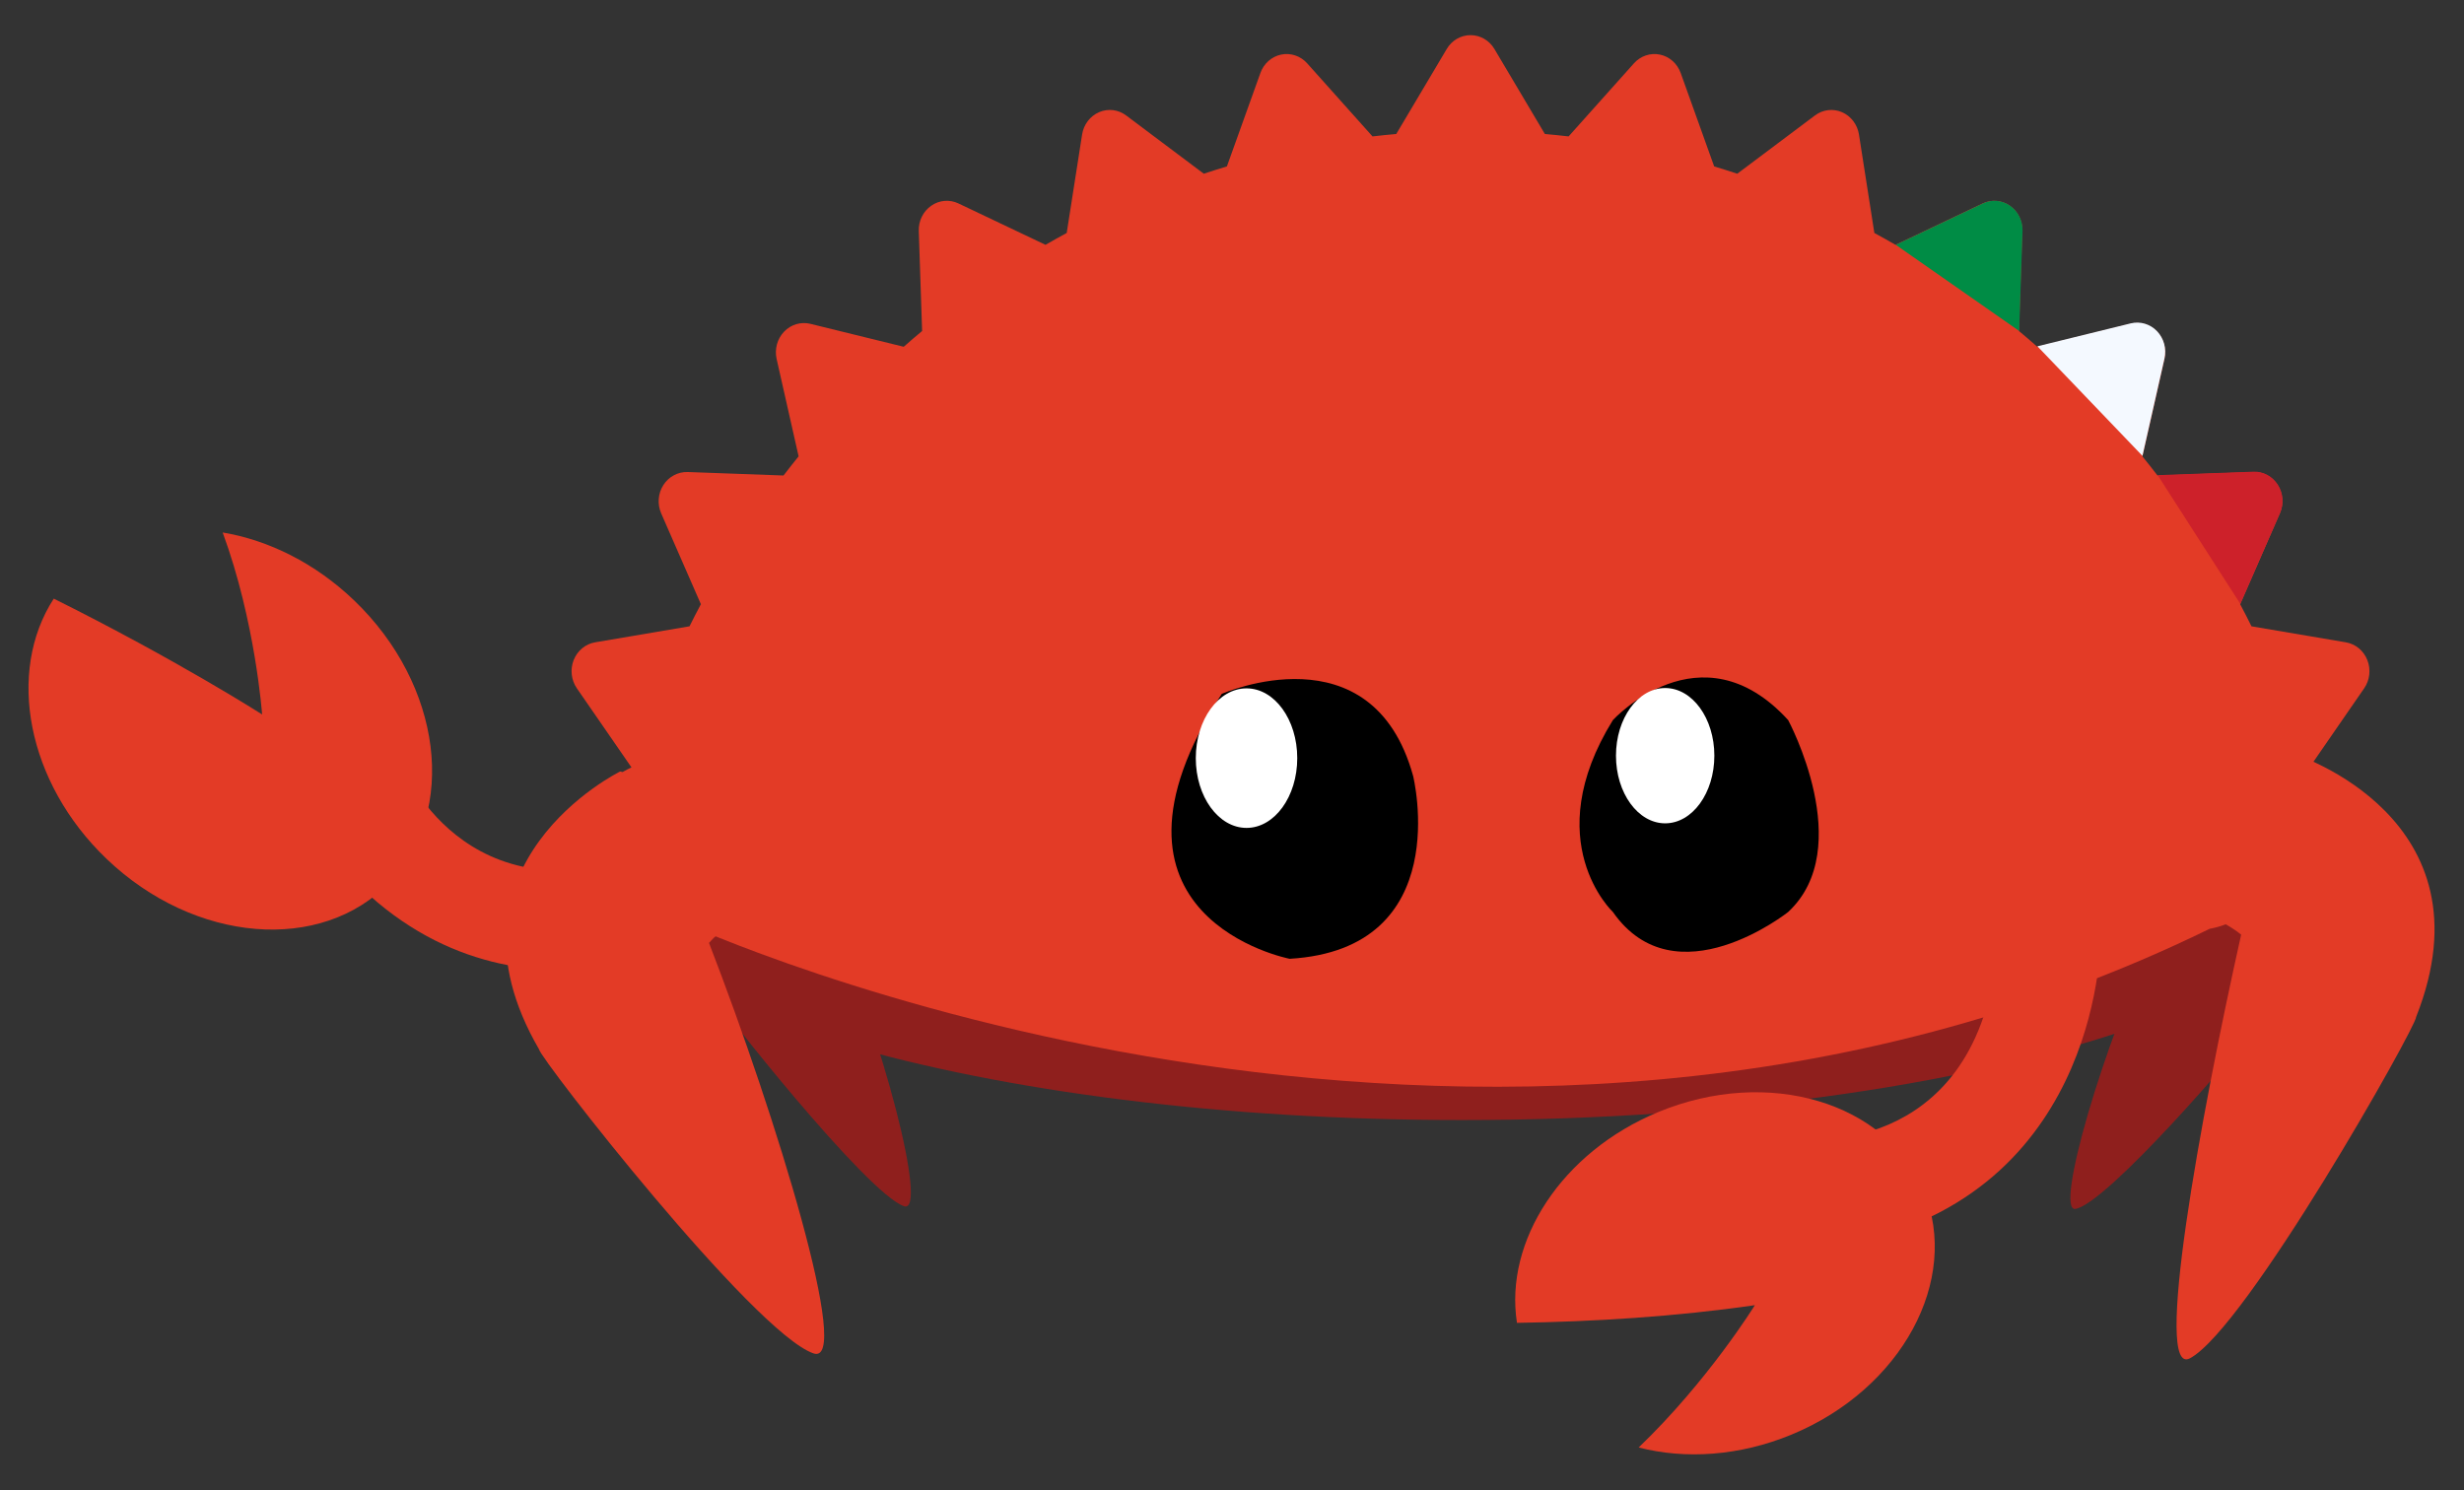 <?xml version="1.0" encoding="UTF-8" standalone="no"?>
<!-- Generator: Adobe Illustrator 15.1.0, SVG Export Plug-In . SVG Version: 6.00 Build 0)  -->

<svg
   version="1.1"
   id="Layer_1"
   x="0px"
   y="0px"
   width="1354px"
   height="819px"
   viewBox="0 0 1354 819"
   enable-background="new 0 0 1354 819"
   xml:space="preserve"
   sodipodi:docname="not_desired_behavior.svg"
   inkscape:version="1.2.2 (b0a8486541, 2022-12-01)"
   xmlns:inkscape="http://www.inkscape.org/namespaces/inkscape"
   xmlns:sodipodi="http://sodipodi.sourceforge.net/DTD/sodipodi-0.dtd"
   xmlns:xlink="http://www.w3.org/1999/xlink"
   xmlns="http://www.w3.org/2000/svg"
   xmlns:svg="http://www.w3.org/2000/svg"><rect x="0" y="0" width="1354" height="819" fill="#333333" stroke="none"/><defs
   id="defs2480" /><sodipodi:namedview
   id="namedview2478"
   pagecolor="#505050"
   bordercolor="#ffffff"
   borderopacity="1"
   inkscape:showpageshadow="0"
   inkscape:pageopacity="0"
   inkscape:pagecheckerboard="1"
   inkscape:deskcolor="#505050"
   showgrid="false"
   inkscape:zoom="0.37118437"
   inkscape:cx="1426.5148"
   inkscape:cy="94.292763"
   inkscape:window-width="1548"
   inkscape:window-height="811"
   inkscape:window-x="26"
   inkscape:window-y="23"
   inkscape:window-maximized="0"
   inkscape:current-layer="Layer_1" />
<!--<rect fill="#FFFFFF" width="1354" height="819"/>-->
<path
   fill="#8F1F1D"
   d="M803.403,312.05c-131.633,0-251.228,15.825-339.77,41.615v220.298  c88.542,25.79,208.137,41.614,339.77,41.614c150.657,0,285.535-20.729,376.134-53.402V365.457  C1088.938,332.781,954.06,312.05,803.403,312.05"
   id="path2431" />
<path
   fill="#8F1F1D"
   d="M1185.423,511.442c-3.856-10.663-4.629-24.154-1.36-37.162c5.85-23.289,22.421-36.198,37.013-28.833  c3.618,1.827,6.773,4.73,9.387,8.418c0.239-0.001,0.479,0,0.715,0.016c0,0,44.552,53.106,3.313,116.003  c-0.896,3.569-76.534,91.718-94.043,94.524C1128.987,666.244,1155.338,574.41,1185.423,511.442"
   id="path2433" />
<path
   fill="#8F1F1D"
   d="M454.479,501.021c5.3-9.631,7.158-22.788,4.217-36.426c-5.266-24.416-23.91-41.109-41.642-37.285  c-4.398,0.948-8.325,3.072-11.666,6.099c-0.282-0.059-0.564-0.113-0.845-0.153c0,0-56.292,41.952-12.057,113.924  c0.805,3.741,83.851,108.838,104.311,115.764C510.188,667.475,485.55,570.418,454.479,501.021"
   id="path2435" />
<path
   fill="#E23A26"
   d="M375.467,507.066l0.007,0.015C375.659,507.226,375.831,507.357,375.467,507.066"
   id="path2437" />
<path
   fill="#E33B26"
   d="M1271.119,431.903c-0.88-3.064-1.756-6.126-2.662-9.162l30.683-44.451c3.13-4.522,3.771-10.398,1.73-15.555  c-2.04-5.13-6.49-8.81-11.76-9.71l-51.887-8.805c-2.008-4.102-4.115-8.142-6.229-12.15l21.797-49.903  c2.243-5.087,1.769-10.995-1.203-15.608c-2.961-4.636-7.99-7.344-13.349-7.133l-52.656,1.913c-2.727-3.55-5.496-7.068-8.322-10.521  l12.102-53.49c1.225-5.433-0.322-11.118-4.104-15.064c-3.762-3.932-9.229-5.559-14.426-4.283l-51.289,12.608  c-3.321-2.935-6.699-5.833-10.114-8.673l1.849-54.914c0.197-5.559-2.394-10.842-6.845-13.925  c-4.445-3.104-10.093-3.573-14.955-1.266l-47.848,22.747c-3.854-2.21-7.728-4.4-11.644-6.517l-8.455-54.115  c-0.857-5.483-4.386-10.139-9.326-12.266c-4.923-2.137-10.568-1.447-14.891,1.808l-42.659,32.007  c-4.2-1.395-8.419-2.732-12.692-4.011l-18.386-51.316c-1.87-5.229-6.182-9.071-11.438-10.151c-5.238-1.072-10.63,0.742-14.263,4.802  L861.97,74.97c-4.342-0.5-8.685-0.956-13.043-1.331l-27.723-46.713c-2.811-4.732-7.771-7.612-13.116-7.612  c-5.334,0-10.304,2.88-13.09,7.612l-27.733,46.713c-4.358,0.375-8.722,0.831-13.056,1.331l-35.91-40.171  c-3.636-4.06-9.047-5.874-14.268-4.802c-5.255,1.092-9.573,4.922-11.433,10.151l-18.402,51.316  c-4.26,1.279-8.481,2.627-12.691,4.011l-42.644-32.007c-4.336-3.266-9.98-3.955-14.916-1.808c-4.919,2.127-8.461,6.783-9.313,12.266  l-8.461,54.115c-3.914,2.117-7.789,4.294-11.653,6.517l-47.842-22.747c-4.858-2.316-10.529-1.838-14.954,1.266  c-4.445,3.083-7.042,8.366-6.84,13.925l1.835,54.914c-3.405,2.84-6.774,5.738-10.112,8.673l-51.279-12.608  c-5.211-1.265-10.67,0.351-14.441,4.283c-3.795,3.946-5.332,9.631-4.113,15.064l12.079,53.49c-2.802,3.467-5.575,6.971-8.293,10.521  l-52.655-1.913c-5.314-0.157-10.386,2.497-13.356,7.133c-2.974,4.613-3.425,10.521-1.211,15.608l21.814,49.903  c-2.119,4.008-4.224,8.048-6.249,12.15l-51.882,8.805c-5.271,0.888-9.715,4.566-11.765,9.71c-2.037,5.157-1.375,11.033,1.735,15.555  l30.69,44.451c-0.236,0.784-0.455,1.576-0.69,2.364l-16.863,17.911l45.341,64.05c0,0,435.152,200.731,838.797,3.396  C1260.372,502.189,1271.119,431.903,1271.119,431.903"
   id="path2439" />
<path
   d="M886.303,395.759c0,0,48.157-52.729,96.315,0c0,0,37.84,70.312,0,105.463c0,0-61.917,49.218-96.315,0  C886.303,501.222,845.024,462.55,886.303,395.759"
   id="path2441" />
<path
   fill="#FFFFFF"
   d="M942.057,415.32c0,20.532-12.103,37.179-27.029,37.179c-14.924,0-27.027-16.646-27.027-37.179  s12.104-37.18,27.027-37.18C929.954,378.14,942.057,394.788,942.057,415.32"
   id="path2443" />
<path
   d="M671.365,381.361c0,0,82.608-36.576,105.154,45.062c0,0,23.618,95.154-67.837,100.525  C708.682,526.948,592.06,504.486,671.365,381.361"
   id="path2445" />
<rect
   x="278"
   y="19"
   fill="none"
   width="1060"
   height="782"
   id="rect2447" />
<g
   id="g2461">
	<defs
   id="defs2450">
		<rect
   id="SVGID_1_"
   x="278.06"
   y="19.314"
   width="1059.75"
   height="781.686" />
	</defs>
	<clipPath
   id="SVGID_2_">
		<use
   xlink:href="#SVGID_1_"
   overflow="visible"
   id="use2452" />
	</clipPath>
	<path
   clip-path="url(#SVGID_2_)"
   fill="#FFFFFF"
   d="M712.855,416.668c0,21.173-12.48,38.346-27.877,38.346   c-15.391,0-27.874-17.173-27.874-38.346c0-21.178,12.483-38.346,27.874-38.346C700.375,378.322,712.855,395.49,712.855,416.668"
   id="path2455" />
	<path
   clip-path="url(#SVGID_2_)"
   fill="#E33B26"
   d="M389.602,518.216c10.967-12.463,37.611-27.557,35.57-46.282   c-3.653-33.526-31.456-57.999-62.099-54.658c-7.599,0.827-14.658,3.292-20.923,7.035c-0.463-0.106-0.925-0.211-1.388-0.294   c0,0-103.632,50.873-44.564,152.657c0.557,5.137,117.847,155.668,150.787,167.131C468.544,751.307,427.074,615.165,389.602,518.216   "
   id="path2457" />
	<path
   clip-path="url(#SVGID_2_)"
   fill="#E33B26"
   d="M1231.549,513.673c-12.692-10.7-46.162-20.418-46.92-39.238   c-1.355-33.697,22.512-62.021,53.312-63.26c7.638-0.308,14.983,1.083,21.734,3.857c0.442-0.174,0.884-0.347,1.329-0.497   c0,0,110.025,34.951,66.695,144.366c0.21,5.163-93.468,171.416-124.345,187.635   C1183.146,757.151,1208.861,615.105,1231.549,513.673"
   id="path2459" />
</g>
<rect
   x="278"
   y="19"
   fill="none"
   width="1060"
   height="782"
   id="rect2463" />
<path
   fill="#E33B26"
   d="M1154.362,514.558c0,0,1.382,137.296-133.167,167.933l-28.055-56.363c0,0,97.495,9.431,104.995-111.569  H1154.362"
   id="path2465" />
<path
   fill="#E33B26"
   d="M1057.167,654.591c-20.25-48.941-85.595-68.373-145.951-43.399c-53.126,21.98-84.637,71.031-77.624,115.845  c41.946-0.652,86.94-3.371,130.736-9.718c0,0-25.837,41.763-63.857,78.211c25.566,6.599,55.383,4.768,84.076-7.104  C1044.904,763.452,1077.417,703.532,1057.167,654.591"
   id="path2467" />
<g
   id="g2473">
	<path
   fill="#E33B26"
   d="M396.635,512.763c0,0-120.426,65.951-210.88-38.262l36.479-51.313c0,0,37.649,90.426,147.893,39.991   L396.635,512.763"
   id="path2469" />
	<path
   fill="#E33B26"
   d="M144.038,392.655c0,0-46.915-29.995-114.487-63.65C3.436,369.241,14.735,430.034,58.509,471.979   c48.361,46.34,118.025,52.115,155.601,12.901c37.576-39.214,28.833-108.569-19.528-154.908   c-21.437-20.543-47.061-33.103-72.221-37.316C140.333,341.359,144.038,392.655,144.038,392.655"
   id="path2471" />
</g>
<rect
   x="278.06"
   y="19.314"
   fill="none"
   width="1059.75"
   height="781.686"
   id="rect2475" />
<g
   id="g2306"
   transform="translate(-1037.232,-435.193)"><path
     fill="#e33b26"
     d="m 2268.313,767.074 21.797,-49.903 c 2.243,-5.087 1.769,-10.995 -1.203,-15.608 -2.961,-4.636 -7.99,-7.344 -13.349,-7.133 l -52.656,1.913"
     id="path564-3-6"
     sodipodi:nodetypes="ccccc"
     style="fill:#cd212a;fill-opacity:1" /><path
     fill="#e33b26"
     d="m 2214.542,685.744 12.102,-53.49 c 1.225,-5.433 -0.322,-11.118 -4.104,-15.064 -3.762,-3.932 -9.229,-5.559 -14.426,-4.283 l -51.289,12.608"
     id="path564-3"
     sodipodi:nodetypes="ccccc"
     style="fill:#f4f9ff;fill-opacity:1" /><path
     fill="#e33b26"
     d="m 2146.786,617.098 1.849,-54.914 c 0.197,-5.559 -2.394,-10.842 -6.845,-13.925 -4.445,-3.104 -10.093,-3.573 -14.955,-1.266 l -47.848,22.747"
     id="path564-3-7"
     sodipodi:nodetypes="ccccc"
     style="fill:#008c45;fill-opacity:1" /></g></svg>
